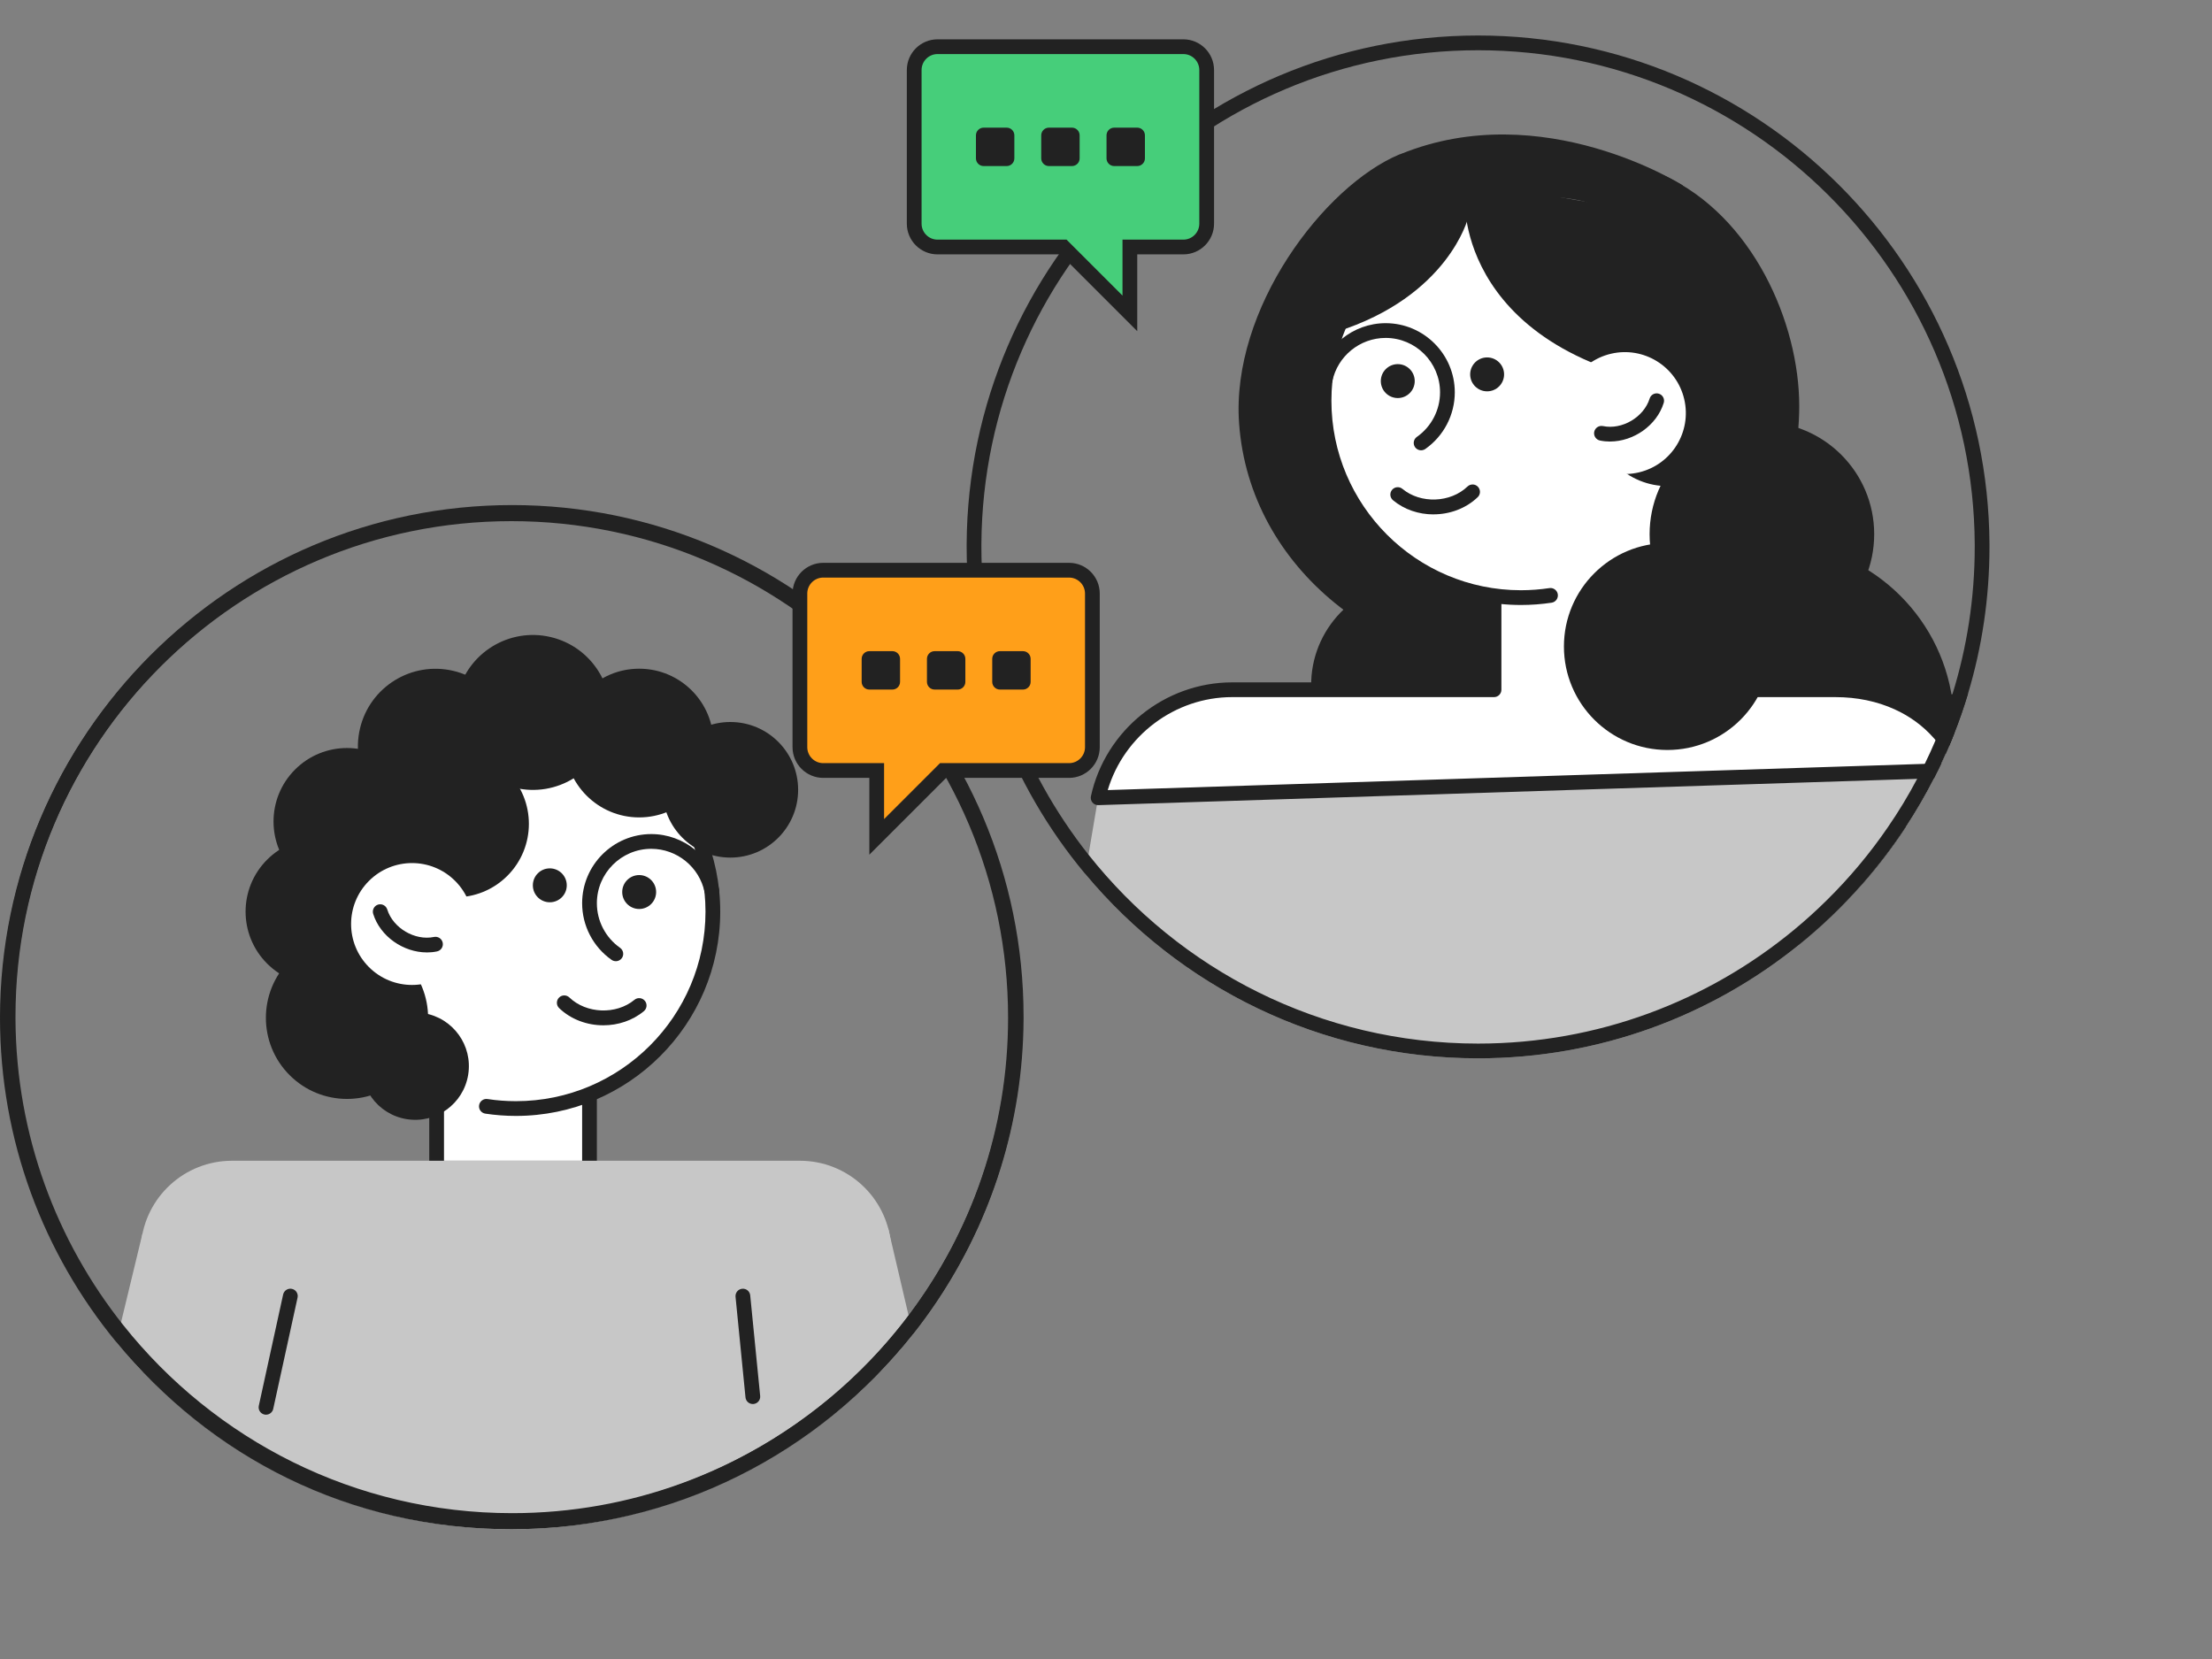<svg width="600" height="450" viewBox="0 0 600 450" fill="none" xmlns="http://www.w3.org/2000/svg">
<rect x="0" y="0" width="600" height="450" fill="#808080" stroke="none"/>
<g clip-path="url(#clip0_4119_1061)">
<path d="M356.017 190.24C353.534 174.938 363.925 160.519 379.227 158.035C394.53 155.551 408.948 165.942 411.432 181.245C413.916 196.547 403.525 210.966 388.222 213.45C372.92 215.934 358.501 205.542 356.017 190.24Z" fill="#222222"/>
<path d="M430.643 196.78C430.643 201.38 431.263 205.84 432.433 210.07C432.623 210.74 432.823 211.4 433.033 212.05C433.243 212.72 433.473 213.38 433.723 214.03C435.093 217.76 436.913 221.29 439.103 224.54C448.033 237.78 463.183 246.49 480.353 246.49C481.953 246.49 483.532 246.41 485.092 246.26C487.862 246.01 490.563 245.52 493.173 244.82C493.983 244.61 494.783 244.37 495.573 244.12C497.843 243.39 500.042 242.5 502.152 241.46C503.122 240.99 504.073 240.49 505.003 239.96C509.323 235.06 513.303 229.86 516.903 224.38C519.703 220.11 522.283 215.68 524.613 211.11C524.953 210.44 525.292 209.76 525.622 209.08C525.952 208.41 526.272 207.73 526.592 207.05C526.982 206.22 527.363 205.39 527.733 204.55C528.063 203.82 528.383 203.08 528.693 202.34C529.013 201.61 529.312 200.88 529.602 200.14C529.742 199.81 529.882 199.47 530.012 199.14C530.032 198.57 530.052 197.99 530.052 197.41C530.062 197.2 530.062 196.99 530.062 196.78C530.062 194.07 529.842 191.42 529.422 188.83C529.402 188.66 529.372 188.5 529.342 188.34C529.312 188.15 529.283 187.97 529.243 187.78C525.013 164.63 504.733 147.07 480.353 147.07C462.383 147.07 446.633 156.61 437.903 170.91C437.183 172.08 436.513 173.28 435.903 174.51C435.163 175.98 434.493 177.5 433.903 179.05C431.793 184.56 430.643 190.53 430.643 196.78Z" fill="#222222"/>
<path d="M484.372 237.82C484.372 240.7 484.612 243.52 485.092 246.26C485.362 247.87 485.712 249.44 486.142 250.99C486.252 251.43 486.382 251.87 486.512 252.31C486.802 253.24 487.112 254.16 487.452 255.06C487.602 255.48 487.762 255.9 487.932 256.31C494.082 251.36 499.792 245.88 505.002 239.96C509.322 235.06 513.302 229.86 516.902 224.38C519.702 220.11 522.282 215.68 524.612 211.11C524.952 210.44 525.292 209.76 525.622 209.08C525.952 208.41 526.272 207.73 526.592 207.05C526.982 206.22 527.362 205.39 527.732 204.55C528.062 203.82 528.382 203.08 528.692 202.34C529.012 201.61 529.312 200.88 529.602 200.14C529.742 199.81 529.882 199.47 530.012 199.14C531.432 195.53 532.712 191.86 533.832 188.11C533.662 188.11 533.502 188.11 533.332 188.12C532.072 188.12 530.832 188.2 529.592 188.31C529.512 188.32 529.422 188.33 529.342 188.34C529.242 188.34 529.142 188.35 529.052 188.37C525.552 188.71 522.162 189.42 518.922 190.46C518.052 190.74 517.202 191.04 516.352 191.37C515.522 191.68 514.692 192.02 513.882 192.39C506.052 195.87 499.302 201.31 494.242 208.09C493.742 208.76 493.252 209.44 492.792 210.13C492.342 210.8 491.902 211.49 491.492 212.18C489.202 215.96 487.412 220.08 486.192 224.44C485.002 228.69 484.372 233.18 484.372 237.82Z" fill="#222222"/>
<path d="M336.099 114.85C338.969 154.65 375.879 182.39 415.779 182.39C455.679 182.39 488.039 150.04 488.039 110.13C488.039 87.47 475.339 58.62 451.449 47.66C451.449 47.66 447.869 59.51 439.749 56.73C436.419 55.59 419.319 52.9 415.789 52.25C411.549 51.47 383.729 40.16 379.609 41.88C359.149 50.42 333.859 83.76 336.099 114.84V114.85Z" fill="#222222"/>
<path d="M297.861 216.39C297.861 216.39 298.061 217.22 298.301 218.38C298.631 220.01 299.031 222.28 299.031 223.88L302.711 224.82L439.101 224.54L486.191 224.44L510.941 224.39H515.811L516.901 224.38C519.701 220.11 522.281 215.68 524.611 211.11C524.951 210.44 525.291 209.76 525.621 209.08C525.951 208.41 526.271 207.73 526.591 207.05C526.981 206.22 527.361 205.39 527.731 204.55C528.061 203.82 528.381 203.08 528.691 202.34C528.561 202.13 528.411 201.92 528.271 201.71C527.531 200.65 526.731 199.65 525.881 198.7C525.731 198.53 525.581 198.36 525.421 198.2C522.831 195.42 519.771 193.12 516.351 191.37C510.951 188.57 504.641 187.09 497.821 187.09H435.901V152.33H405.251V187.09H334.211C316.391 187.09 301.521 199.67 297.861 216.39Z" fill="white"/>
<path d="M294.371 237.06C319.821 267.61 358.141 287.07 400.921 287.07C433.841 287.07 464.121 275.54 487.931 256.31C494.081 251.36 499.791 245.88 505.001 239.96C509.321 235.06 513.301 229.86 516.901 224.38C519.701 220.11 522.281 215.68 524.611 211.11C524.951 210.44 525.291 209.76 525.621 209.08L524.801 209.11L521.091 209.22L520.241 209.25L492.791 210.13L433.031 212.05L297.861 216.39L297.531 218.36L295.481 230.49L295.251 231.83L294.601 235.72L294.371 237.06Z" fill="#C7C7C7"/>
<path d="M295.912 215.97C299.822 198.08 315.932 185.09 334.212 185.09H403.252V152.33C403.252 151.23 404.152 150.33 405.252 150.33H435.902C437.002 150.33 437.902 151.23 437.902 152.33V185.09H497.822C505.762 185.09 512.942 186.98 518.922 190.46C521.632 192.04 524.092 193.95 526.252 196.16C526.412 196.31 526.562 196.47 526.702 196.63C527.592 197.56 528.412 198.54 529.182 199.56C529.332 199.75 529.472 199.94 529.602 200.14C529.312 200.88 529.012 201.61 528.692 202.34C528.382 203.08 528.062 203.82 527.732 204.55C527.602 204.32 527.462 204.1 527.322 203.88C526.612 202.79 525.852 201.75 525.022 200.77C524.872 200.59 524.722 200.41 524.562 200.23C521.642 196.91 518.032 194.26 513.882 192.39C509.152 190.24 503.722 189.09 497.822 189.09H435.902C434.792 189.09 433.902 188.19 433.902 187.09V154.33H407.252V187.09C407.252 188.19 406.352 189.09 405.252 189.09H334.212C318.672 189.09 304.872 199.55 300.472 214.31L432.432 210.07L494.242 208.09L521.282 207.22L522.092 207.19L525.812 207.07L526.592 207.05C526.272 207.73 525.952 208.41 525.622 209.08C525.292 209.76 524.952 210.44 524.612 211.11L523.752 211.14L520.022 211.26L519.142 211.29L491.492 212.18L433.722 214.03L298.302 218.38H297.932L297.862 218.39C297.752 218.39 297.642 218.38 297.532 218.36C297.062 218.28 296.642 218.04 296.322 217.67C295.932 217.2 295.782 216.57 295.912 215.97Z" fill="#222222"/>
<path d="M412.559 162.1C383.061 162.1 359.149 138.188 359.149 108.69C359.149 79.193 383.061 55.28 412.559 55.28C442.056 55.28 465.969 79.193 465.969 108.69C465.969 138.188 442.056 162.1 412.559 162.1Z" fill="white"/>
<path d="M412.562 164.1C415.342 164.1 418.142 163.89 420.872 163.48C421.962 163.32 422.712 162.3 422.552 161.2C422.382 160.11 421.352 159.35 420.272 159.52C417.732 159.9 415.142 160.1 412.552 160.1C384.202 160.1 361.142 137.04 361.142 108.69C361.142 80.34 384.202 57.28 412.552 57.28C427.112 57.28 441.042 63.49 450.792 74.33C451.532 75.15 452.792 75.22 453.622 74.48C454.442 73.74 454.512 72.48 453.772 71.65C443.272 59.98 428.252 53.28 412.562 53.28C382.012 53.28 357.152 78.14 357.152 108.69C357.152 139.24 382.012 164.1 412.562 164.1Z" fill="#222222"/>
<path d="M456.42 50.28C456.42 50.28 418.5 26.08 379.98 41.77L372.53 58.61C372.53 58.61 416.38 49.46 431.59 55.28C446.8 61.1 453.87 56.85 453.87 56.85L456.43 50.28H456.42Z" fill="#222222"/>
<path d="M397.399 55.279C397.399 55.279 395.989 101.519 470.479 106.709C470.479 106.709 478.019 73.7 449.259 58.62C449.259 58.62 406.329 49.55 397.389 55.289L397.399 55.279Z" fill="#222222"/>
<path d="M444.705 130.342C434.602 126.157 429.805 114.574 433.99 104.472C438.174 94.369 449.757 89.571 459.86 93.756C469.962 97.941 474.76 109.523 470.575 119.626C466.39 129.729 454.808 134.526 444.705 130.342Z" fill="#222222"/>
<path d="M477.911 175.359C461.089 175.359 447.451 161.722 447.451 144.899C447.451 128.077 461.089 114.439 477.911 114.439C494.734 114.439 508.371 128.077 508.371 144.899C508.371 161.722 494.734 175.359 477.911 175.359Z" fill="#222222"/>
<path d="M452.282 203.43C436.779 203.43 424.212 190.863 424.212 175.36C424.212 159.857 436.779 147.29 452.282 147.29C467.784 147.29 480.352 159.857 480.352 175.36C480.352 190.863 467.784 203.43 452.282 203.43Z" fill="#222222"/>
<path d="M385.469 122.14C385.869 122.14 386.269 122.02 386.619 121.78C391.619 118.27 394.609 112.52 394.609 106.42C394.609 96.08 386.189 87.66 375.849 87.66C366.979 87.66 359.249 93.96 357.469 102.64C357.249 103.72 357.949 104.78 359.029 105C360.109 105.23 361.169 104.52 361.389 103.44C362.789 96.61 368.869 91.66 375.849 91.66C383.989 91.66 390.609 98.28 390.609 106.42C390.609 111.23 388.259 115.75 384.319 118.51C383.419 119.14 383.199 120.39 383.829 121.3C384.219 121.85 384.839 122.15 385.469 122.15V122.14Z" fill="#222222"/>
<path d="M374.542 103.37C374.542 105.91 376.602 107.97 379.142 107.97C381.682 107.97 383.742 105.91 383.742 103.37C383.742 100.83 381.682 98.769 379.142 98.769C376.602 98.769 374.542 100.83 374.542 103.37Z" fill="#222222"/>
<path d="M398.78 101.55C398.78 104.09 400.84 106.15 403.38 106.15C405.92 106.15 407.98 104.09 407.98 101.55C407.98 99.01 405.92 96.95 403.38 96.95C400.84 96.95 398.78 99.01 398.78 101.55Z" fill="#222222"/>
<path d="M388.832 139.519C393.212 139.519 397.602 137.949 400.822 134.859C401.622 134.099 401.642 132.829 400.882 132.029C400.122 131.229 398.852 131.209 398.052 131.969C393.422 136.409 385.342 136.699 380.412 132.609C379.562 131.909 378.302 132.019 377.592 132.869C376.882 133.719 377.002 134.979 377.852 135.689C380.942 138.259 384.882 139.529 388.822 139.529L388.832 139.519Z" fill="#222222"/>
<path d="M398.219 59.09C398.219 59.09 392.919 80.389 362.499 90.01C332.089 99.639 386.079 49.19 386.079 49.19L398.219 59.09Z" fill="#222222"/>
<path d="M424.66 115.843C422.563 106.958 428.065 98.055 436.951 95.958C445.836 93.861 454.739 99.364 456.836 108.249C458.933 117.134 453.43 126.037 444.545 128.134C435.66 130.231 426.757 124.728 424.66 115.843Z" fill="white"/>
<path d="M436.73 119.76C443.09 119.76 449.38 115.42 451.28 109.29C451.61 108.24 451.02 107.11 449.96 106.79C448.91 106.46 447.78 107.05 447.46 108.11C445.89 113.16 439.98 116.65 434.8 115.57C433.72 115.35 432.66 116.04 432.43 117.12C432.21 118.2 432.9 119.26 433.98 119.49C434.89 119.68 435.81 119.77 436.73 119.77V119.76Z" fill="#222222"/>
<path d="M400.921 9.63C477.141 9.63 539.201 71.42 539.641 147.54V148.35C539.641 162.16 537.611 175.51 533.831 188.11C532.711 191.86 531.431 195.53 530.011 199.14C529.881 199.47 529.741 199.81 529.601 200.14C529.311 200.88 529.011 201.61 528.691 202.34C528.381 203.08 528.061 203.82 527.731 204.55C527.361 205.39 526.981 206.22 526.591 207.05C526.271 207.73 525.951 208.41 525.621 209.08C525.291 209.76 524.951 210.44 524.611 211.11C522.281 215.68 519.701 220.11 516.901 224.38C513.301 229.86 509.321 235.06 505.001 239.96C499.791 245.88 494.081 251.36 487.931 256.31C464.121 275.54 433.841 287.07 400.921 287.07C358.141 287.07 319.821 267.61 294.371 237.06C274.291 213 262.201 182.06 262.201 148.35V147.54C262.641 71.42 324.701 9.63 400.921 9.63ZM535.641 147.54C535.201 73.62 474.941 13.63 400.921 13.63C326.901 13.63 266.641 73.62 266.201 147.54V148.35C266.201 179.85 277.071 208.86 295.251 231.83C319.941 263.02 358.131 283.07 400.921 283.07C433.391 283.07 463.221 271.52 486.511 252.31C489.651 249.72 492.681 246.99 495.571 244.12C501.671 238.1 507.211 231.49 512.071 224.39C514.971 220.18 517.631 215.8 520.021 211.26C520.391 210.58 520.741 209.9 521.091 209.22C521.431 208.55 521.771 207.87 522.091 207.19C523.131 205.08 524.101 202.94 525.021 200.77C525.321 200.08 525.601 199.4 525.881 198.7C526.161 198.02 526.431 197.33 526.701 196.63C527.691 194.07 528.601 191.47 529.421 188.83C529.481 188.66 529.541 188.48 529.591 188.31C533.521 175.68 535.641 162.26 535.641 148.35V147.54Z" fill="#222222"/>
<path d="M159.904 314.841H118.434V292.681H159.904V314.841Z" fill="white"/>
<path d="M118.432 319.18H159.902C161.002 319.18 161.902 318.28 161.902 317.18V292.69C161.902 291.59 161.002 290.69 159.902 290.69H118.432C117.332 290.69 116.432 291.59 116.432 292.69V317.18C116.432 318.28 117.332 319.18 118.432 319.18ZM157.902 315.18H120.432V294.69H157.902V315.18Z" fill="#222222"/>
<path d="M139.953 300.691C110.456 300.691 86.543 276.779 86.543 247.281C86.543 217.784 110.456 193.871 139.953 193.871C169.451 193.871 193.363 217.784 193.363 247.281C193.363 276.779 169.451 300.691 139.953 300.691Z" fill="white"/>
<path d="M139.953 302.691C170.503 302.691 195.363 277.831 195.363 247.281C195.363 216.731 170.503 191.871 139.953 191.871C124.263 191.871 109.243 198.571 98.743 210.241C98.003 211.061 98.073 212.321 98.893 213.061C99.713 213.801 100.973 213.731 101.713 212.911C111.453 202.081 125.393 195.871 139.953 195.871C168.303 195.871 191.363 218.931 191.363 247.281C191.363 275.631 168.303 298.691 139.953 298.691C137.373 298.691 134.773 298.501 132.233 298.111C131.153 297.941 130.123 298.701 129.953 299.791C129.783 300.881 130.543 301.901 131.633 302.071C134.363 302.481 137.163 302.691 139.943 302.691H139.953Z" fill="#222222"/>
<path d="M167.042 260.73C167.672 260.73 168.292 260.43 168.682 259.88C169.312 258.98 169.102 257.73 168.192 257.09C164.252 254.32 161.902 249.8 161.902 245C161.902 236.86 168.522 230.24 176.662 230.24C183.642 230.24 189.722 235.2 191.122 242.02C191.342 243.1 192.402 243.8 193.482 243.58C194.562 243.36 195.262 242.3 195.042 241.22C193.262 232.54 185.532 226.24 176.662 226.24C166.322 226.24 157.902 234.66 157.902 245C157.902 251.11 160.892 256.85 165.892 260.36C166.242 260.61 166.642 260.72 167.042 260.72V260.73Z" fill="#222222"/>
<path d="M177.973 241.96C177.973 244.5 175.913 246.56 173.373 246.56C170.833 246.56 168.773 244.5 168.773 241.96C168.773 239.42 170.833 237.36 173.373 237.36C175.913 237.36 177.973 239.42 177.973 241.96Z" fill="#222222"/>
<path d="M153.734 240.141C153.734 242.681 151.674 244.741 149.134 244.741C146.594 244.741 144.534 242.681 144.534 240.141C144.534 237.601 146.594 235.541 149.134 235.541C151.674 235.541 153.734 237.601 153.734 240.141Z" fill="#222222"/>
<path d="M163.681 278.11C167.621 278.11 171.561 276.84 174.651 274.28C175.501 273.57 175.621 272.31 174.911 271.46C174.201 270.61 172.941 270.49 172.091 271.2C167.151 275.29 159.071 275 154.441 270.56C153.641 269.8 152.381 269.82 151.611 270.62C150.851 271.42 150.871 272.68 151.671 273.45C154.901 276.55 159.281 278.11 163.661 278.11H163.681Z" fill="#222222"/>
<path d="M173.373 221.721C162.233 221.721 153.203 212.69 153.203 201.551C153.203 190.411 162.233 181.381 173.373 181.381C184.513 181.381 193.543 190.411 193.543 201.551C193.543 212.69 184.513 221.721 173.373 221.721Z" fill="#222222"/>
<path d="M139.724 213.697C128.43 211.032 121.436 199.716 124.102 188.423C126.767 177.129 138.083 170.135 149.376 172.801C160.669 175.466 167.663 186.782 164.998 198.075C162.333 209.368 151.017 216.363 139.724 213.697Z" fill="#222222"/>
<path d="M113.29 222.921C101.981 220.252 94.977 208.92 97.646 197.611C100.315 186.302 111.647 179.297 122.956 181.967C134.266 184.636 141.27 195.968 138.6 207.277C135.931 218.587 124.599 225.591 113.29 222.921Z" fill="#222222"/>
<path d="M80.031 236.921C72.248 229.138 72.248 216.519 80.031 208.735C87.814 200.952 100.433 200.952 108.216 208.735C115.999 216.519 115.999 229.138 108.216 236.921C100.433 244.704 87.814 244.704 80.031 236.921Z" fill="#222222"/>
<path d="M109.437 237.559C101.654 229.776 101.654 217.157 109.437 209.374C117.22 201.591 129.839 201.591 137.622 209.374C145.405 217.157 145.405 229.776 137.622 237.559C129.839 245.343 117.22 245.343 109.437 237.559Z" fill="#222222"/>
<path d="M72.453 261.37C64.669 253.587 64.669 240.968 72.453 233.185C80.236 225.402 92.855 225.402 100.638 233.185C108.421 240.968 108.421 253.587 100.638 261.37C92.855 269.153 80.236 269.153 72.453 261.37Z" fill="#222222"/>
<path d="M78.565 291.638C69.974 283.047 69.974 269.117 78.565 260.526C87.157 251.934 101.086 251.934 109.678 260.526C118.27 269.117 118.27 283.047 109.678 291.638C101.087 300.23 87.157 300.23 78.565 291.638Z" fill="#222222"/>
<path d="M110.29 303.561C102.353 302.273 96.963 294.794 98.251 286.857C99.54 278.919 107.019 273.529 114.956 274.818C122.894 276.106 128.284 283.585 126.995 291.522C125.707 299.46 118.228 304.85 110.29 303.561Z" fill="#222222"/>
<path d="M198.102 232.621C187.946 232.621 179.712 224.387 179.712 214.231C179.712 204.074 187.946 195.841 198.102 195.841C208.259 195.841 216.492 204.074 216.492 214.231C216.492 224.387 208.259 232.621 198.102 232.621Z" fill="#222222"/>
<path d="M100.075 262.324C93.62 255.869 93.62 245.403 100.075 238.947C106.531 232.492 116.997 232.492 123.452 238.947C129.908 245.403 129.908 255.869 123.452 262.324C116.997 268.78 106.531 268.78 100.075 262.324Z" fill="white"/>
<path d="M115.781 258.351C116.701 258.351 117.621 258.261 118.531 258.071C119.611 257.851 120.311 256.791 120.081 255.701C119.861 254.621 118.801 253.921 117.711 254.151C112.531 255.221 106.611 251.741 105.041 246.691C104.711 245.641 103.591 245.041 102.541 245.371C101.491 245.701 100.901 246.821 101.221 247.871C103.121 254.001 109.411 258.341 115.771 258.341L115.781 258.351Z" fill="#222222"/>
<path d="M35.514 368.661C60.924 396.971 97.784 414.801 138.724 414.801C179.664 414.801 218.724 395.891 244.184 366.101L243.684 360.441L241.684 337.491C240.564 324.681 229.834 314.851 216.974 314.851H62.934C50.074 314.851 39.354 324.681 38.234 337.491L35.994 363.141L35.514 368.661Z" fill="#C7C7C7"/>
<path d="M31.543 364.041C56.993 395.011 95.593 414.801 138.723 414.801C181.853 414.801 222.213 394.101 247.633 361.901L246.463 356.871L240.893 333.101L38.663 334.531L32.723 359.141L31.543 364.041Z" fill="#C7C7C7"/>
<path d="M204.203 380.83C204.273 380.83 204.333 380.83 204.403 380.83C205.503 380.72 206.303 379.74 206.193 378.64L203.493 351.36C203.383 350.26 202.413 349.45 201.303 349.57C200.203 349.68 199.403 350.66 199.513 351.76L202.213 379.04C202.313 380.07 203.183 380.84 204.203 380.84V380.83Z" fill="#222222"/>
<path d="M138.721 137.36C215.211 137.36 277.441 199.59 277.441 276.08C277.441 308.46 266.291 338.28 247.631 361.9C222.211 394.1 182.841 414.8 138.721 414.8C94.601 414.8 56.991 395.01 31.541 364.04C11.841 340.09 0.001 309.44 0.001 276.08C0.001 199.59 62.231 137.36 138.721 137.36ZM32.721 359.14C57.411 390.57 95.741 410.8 138.721 410.8C181.701 410.8 221.861 389.6 246.461 356.87C263.391 334.35 273.441 306.36 273.441 276.08C273.441 201.79 213.001 141.36 138.721 141.36C64.441 141.36 4.001 201.79 4.001 276.08C4.001 307.39 14.741 336.24 32.721 359.14Z" fill="#222222"/>
<path d="M72.16 383.73C73.08 383.73 73.91 383.09 74.11 382.16L80.71 351.98C80.95 350.9 80.26 349.83 79.18 349.6C78.1 349.37 77.04 350.05 76.8 351.13L70.2 381.31C69.96 382.39 70.65 383.46 71.73 383.69C71.87 383.72 72.02 383.74 72.16 383.74V383.73Z" fill="#222222"/>
<path d="M138.921 137C215.411 137 277.641 199.23 277.641 275.72V276.54C277.561 290.66 275.351 304.29 271.331 317.12C270.351 320.27 269.251 323.36 268.051 326.41C267.771 327.13 267.481 327.84 267.181 328.56C266.891 329.28 266.581 330 266.271 330.71C265.961 331.44 265.641 332.16 265.321 332.88C264.821 333.95 264.321 335.01 263.811 336.07C263.481 336.75 263.141 337.44 262.801 338.11C262.461 338.79 262.111 339.47 261.751 340.14C259.351 344.71 256.691 349.13 253.811 353.38C249.711 359.43 245.141 365.14 240.151 370.46C235.591 375.34 230.681 379.89 225.451 384.06C201.711 403.06 171.621 414.44 138.921 414.44C96.271 414.44 58.061 395.09 32.601 364.72C12.551 340.81 0.401 310.07 0.201 276.54V275.72C0.201 199.23 62.431 137 138.921 137ZM4.201 276.54C4.391 307.86 15.321 336.68 33.481 359.49C58.181 390.52 96.261 410.44 138.921 410.44C171.221 410.44 200.901 399.01 224.141 379.99C226.551 378.01 228.901 375.96 231.171 373.82C237.751 367.63 243.711 360.78 248.941 353.39C251.911 349.2 254.651 344.82 257.141 340.29C257.511 339.61 257.871 338.93 258.241 338.25C258.591 337.58 258.941 336.9 259.281 336.22C260.441 333.93 261.531 331.6 262.561 329.23C262.851 328.56 263.141 327.88 263.421 327.2C263.701 326.52 263.981 325.84 264.251 325.16C265.261 322.6 266.201 320 267.051 317.37C267.121 317.17 267.181 316.98 267.241 316.78C271.321 304.08 273.551 290.56 273.641 276.54V275.72C273.641 201.44 213.211 141 138.921 141C64.631 141 4.201 201.44 4.201 275.72V276.54Z" fill="#222222"/>
<path d="M320.976 12.666H254.309C250.811 12.666 247.976 15.501 247.976 18.999V60.666C247.976 64.164 250.811 66.999 254.309 66.999H288.471L289.056 67.585L306.476 85.005V66.999H320.976C324.473 66.999 327.309 64.164 327.309 60.666V18.999C327.308 15.502 324.473 12.666 320.976 12.666Z" fill="#46CE7A" stroke="#222222" stroke-width="4"/>
<path d="M302.225 34.625H308.475C309.626 34.625 310.559 35.558 310.559 36.708V42.958C310.559 44.109 309.626 45.042 308.475 45.042H302.225C301.075 45.042 300.142 44.109 300.142 42.958V36.708C300.142 35.558 301.075 34.625 302.225 34.625Z" fill="#222222"/>
<path d="M284.514 34.625H290.764C291.915 34.625 292.848 35.558 292.848 36.708V42.958C292.848 44.109 291.915 45.042 290.764 45.042H284.514C283.364 45.042 282.431 44.109 282.431 42.958V36.708C282.431 35.558 283.364 34.625 284.514 34.625Z" fill="#222222"/>
<path d="M266.807 34.625H273.057C274.208 34.625 275.141 35.558 275.141 36.708V42.958C275.141 44.109 274.208 45.042 273.057 45.042H266.807C265.657 45.042 264.724 44.109 264.724 42.958V36.708C264.724 35.558 265.657 34.625 266.807 34.625Z" fill="#222222"/>
<path d="M223.306 154.666H289.973C293.47 154.666 296.305 157.501 296.306 160.999V202.666C296.306 206.164 293.471 208.999 289.973 208.999H255.811L255.226 209.585L237.806 227.005V208.999H223.306C219.808 208.999 216.973 206.164 216.973 202.666V160.999C216.973 157.501 219.808 154.666 223.306 154.666Z" fill="#FF9F19" stroke="#222222" stroke-width="4"/>
<path d="M242.056 176.625H235.806C234.655 176.625 233.723 177.558 233.723 178.708V184.958C233.723 186.109 234.655 187.042 235.806 187.042H242.056C243.207 187.042 244.139 186.109 244.139 184.958V178.708C244.139 177.558 243.207 176.625 242.056 176.625Z" fill="#222222"/>
<path d="M259.767 176.625H253.517C252.367 176.625 251.434 177.558 251.434 178.708V184.958C251.434 186.109 252.367 187.042 253.517 187.042H259.767C260.917 187.042 261.85 186.109 261.85 184.958V178.708C261.85 177.558 260.917 176.625 259.767 176.625Z" fill="#222222"/>
<path d="M277.474 176.625H271.224C270.074 176.625 269.141 177.558 269.141 178.708V184.958C269.141 186.109 270.074 187.042 271.224 187.042H277.474C278.624 187.042 279.557 186.109 279.557 184.958V178.708C279.557 177.558 278.624 176.625 277.474 176.625Z" fill="#222222"/>
</g>
<defs>
<clipPath id="clip0_4119_1061">
<rect width="600" height="450" fill="white" transform="matrix(-1 0 0 1 600 0)"/>
</clipPath>
</defs>
</svg>
